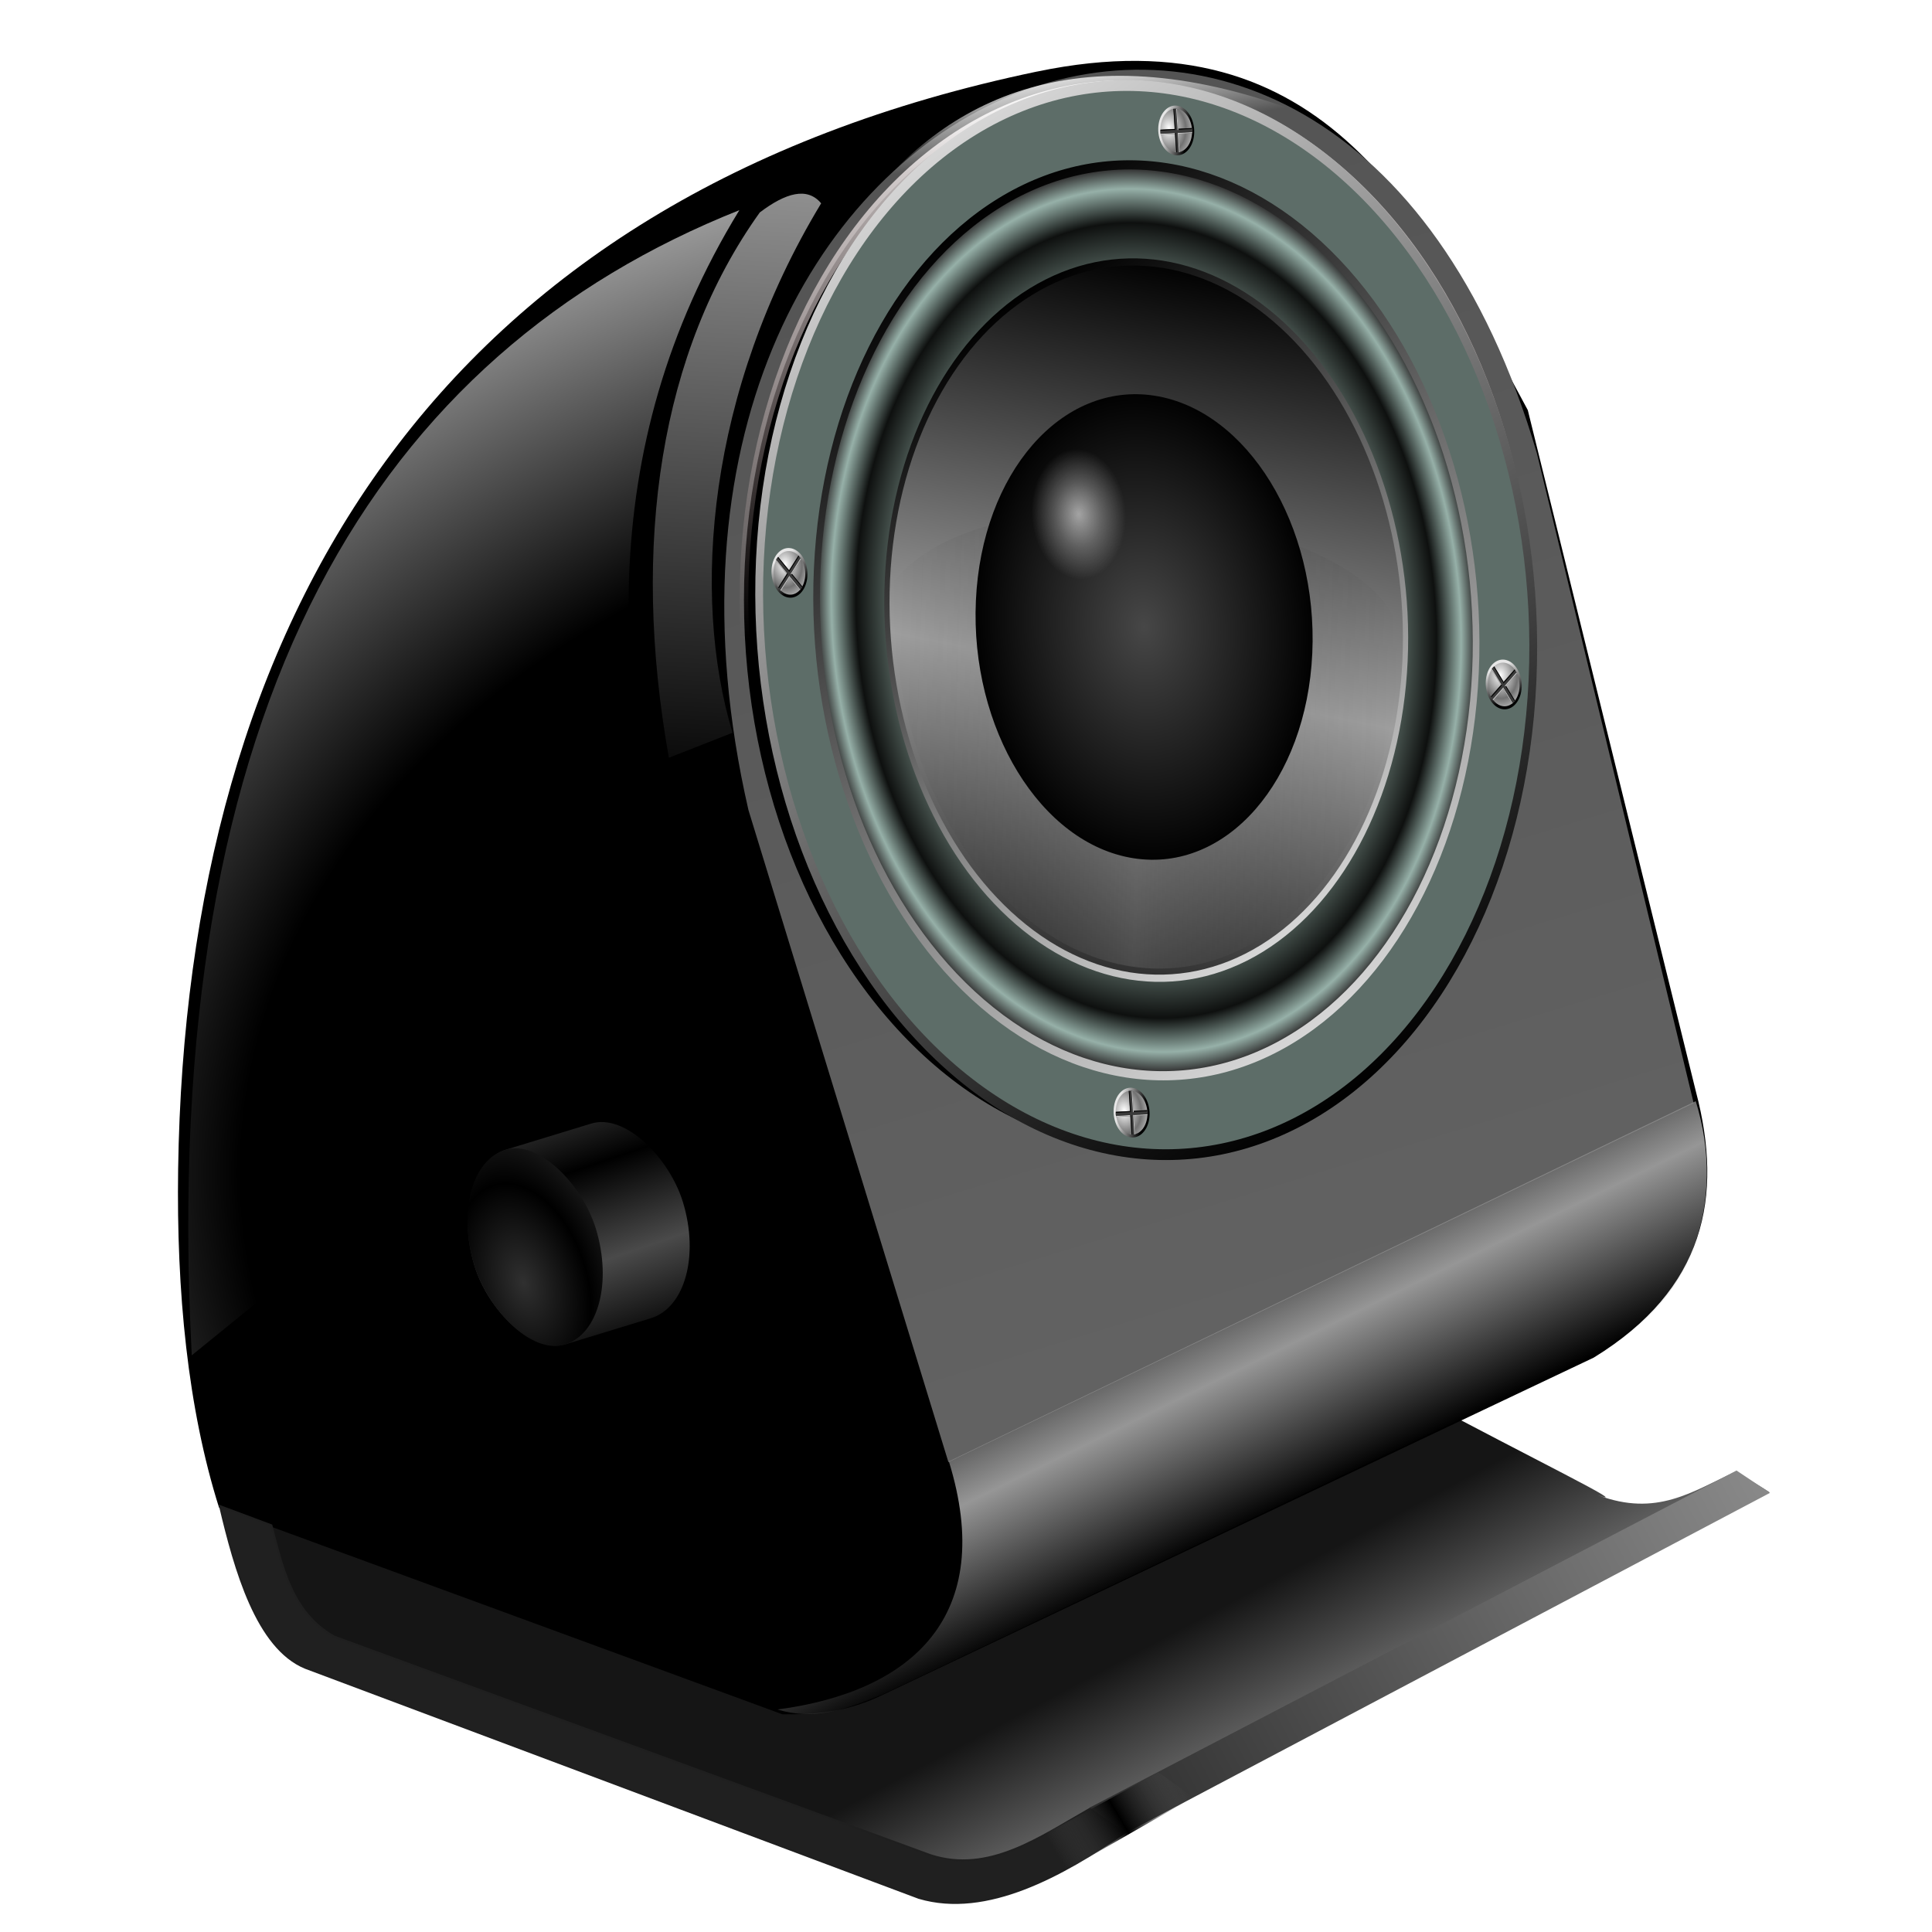 <?xml version="1.0" encoding="UTF-8" standalone="no"?>
<svg xmlns:dc="http://purl.org/dc/elements/1.1/" xmlns:cc="http://creativecommons.org/ns#" xmlns:rdf="http://www.w3.org/1999/02/22-rdf-syntax-ns#" xmlns:svg="http://www.w3.org/2000/svg" xmlns="http://www.w3.org/2000/svg" xmlns:xlink="http://www.w3.org/1999/xlink" xmlns:sodipodi="http://sodipodi.sourceforge.net/DTD/sodipodi-0.dtd" xmlns:inkscape="http://www.inkscape.org/namespaces/inkscape" sodipodi:docname="rhythmbox-playing.svg" inkscape:version="1.0 (4035a4f, 2020-05-01)" id="svg8" version="1.1" viewBox="0 0 67.469 67.469" height="255" width="255">
 <defs id="defs2">
  <linearGradient id="linearGradient3390" inkscape:collect="always">
   <stop id="stop3392" stop-color="#000000" stop-opacity="1"/>
   <stop id="stop3394" offset="1" stop-color="#5f5f5f" stop-opacity="0"/>
  </linearGradient>
  <linearGradient id="linearGradient3380" inkscape:collect="always">
   <stop id="stop3382" stop-color="#151515" stop-opacity="1"/>
   <stop id="stop3384" offset="1" stop-color="#5f5f5f" stop-opacity="1"/>
  </linearGradient>
  <linearGradient id="linearGradient3372" inkscape:collect="always">
   <stop id="stop3374" stop-color="#898989" stop-opacity="1"/>
   <stop id="stop3376" offset="1" stop-color="#2d2d2d" stop-opacity="1"/>
  </linearGradient>
  <linearGradient inkscape:collect="always" id="linearGradient3360">
   <stop id="stop3362" stop-color="#303030" stop-opacity="1"/>
   <stop offset="1" id="stop3364" stop-color="#000000" stop-opacity="1"/>
  </linearGradient>
  <linearGradient id="linearGradient3344" inkscape:collect="always">
   <stop id="stop3346" stop-color="#000000" stop-opacity="1"/>
   <stop id="stop3348" offset="1" stop-color="#4a4a4a" stop-opacity="1"/>
  </linearGradient>
  <linearGradient id="linearGradient3320" inkscape:collect="always">
   <stop id="stop3322" stop-color="#969696" stop-opacity="1"/>
   <stop id="stop3324" offset="1" stop-color="#969696" stop-opacity="0"/>
  </linearGradient>
  <linearGradient id="linearGradient3264" inkscape:collect="always">
   <stop id="stop3266" stop-color="#ffffff" stop-opacity="1"/>
   <stop id="stop3268" offset="1" stop-color="#ffffff" stop-opacity="0"/>
  </linearGradient>
  <linearGradient id="linearGradient3248">
   <stop id="stop3254" stop-color="#000000" stop-opacity="0"/>
   <stop id="stop3256" offset="1" stop-color="#000000" stop-opacity="1"/>
  </linearGradient>
  <linearGradient id="linearGradient3212" inkscape:collect="always">
   <stop id="stop3214" stop-color="#ffffff" stop-opacity="1"/>
   <stop id="stop3216" offset="1" stop-color="#dab8b8" stop-opacity="0"/>
  </linearGradient>
  <linearGradient id="linearGradient3194" inkscape:collect="always">
   <stop id="stop3196" stop-color="#535353" stop-opacity="1"/>
   <stop id="stop3198" offset="1" stop-color="#626262" stop-opacity="1"/>
  </linearGradient>
  <linearGradient id="linearGradient3184" inkscape:collect="always">
   <stop id="stop3186" stop-color="#ffffff" stop-opacity="0.614"/>
   <stop id="stop3188" offset="1" stop-color="#ffffff" stop-opacity="0"/>
  </linearGradient>
  <linearGradient id="linearGradient3170">
   <stop id="stop3172" stop-color="#000000" stop-opacity="0"/>
   <stop offset="0.65" id="stop3180" stop-color="#ffffff" stop-opacity="0"/>
   <stop id="stop3174" offset="1" stop-color="#ffffff" stop-opacity="0.688"/>
  </linearGradient>
  <linearGradient y2="339.46" x2="514.86" y1="107.52" x1="508.95" gradientUnits="userSpaceOnUse" id="linearGradient3428" xlink:href="#linearGradient3212" inkscape:collect="always" gradientTransform="matrix(0.083,0,0,0.092,-2.707,219.035)"/>
  <linearGradient y2="399.67" x2="356.85" y1="555.37" x1="458.6" spreadMethod="reflect" gradientUnits="userSpaceOnUse" id="linearGradient3434" xlink:href="#linearGradient3248" inkscape:collect="always" gradientTransform="matrix(0.054,0,0,0.06,12.19,229.646)"/>
  <linearGradient y2="1040.3" x2="239.78" y1="1084.03" x1="241.11" spreadMethod="reflect" gradientUnits="userSpaceOnUse" id="linearGradient3450" xlink:href="#linearGradient3344" inkscape:collect="always"/>
  <radialGradient r="29.444" fy="1046.13" fx="292.78" cy="1046.13" cx="292.78" spreadMethod="reflect" gradientTransform="matrix(1,0,0,1.604,0,-637.063)" gradientUnits="userSpaceOnUse" id="radialGradient3452" xlink:href="#linearGradient3360" inkscape:collect="always"/>
  <linearGradient gradientTransform="matrix(0.075,0,0,0.075,1.539,221.735)" y2="928.59" x2="527.34" y1="945.92" x1="498.22" spreadMethod="reflect" gradientUnits="userSpaceOnUse" id="linearGradient3177" xlink:href="#linearGradient3390" inkscape:collect="always"/>
  <linearGradient gradientTransform="matrix(0.075,0,0,0.075,1.539,221.735)" y2="951.57" x2="491.02" y1="787.28" x1="796.48" gradientUnits="userSpaceOnUse" id="linearGradient3180" xlink:href="#linearGradient3372" inkscape:collect="always"/>
  <linearGradient gradientTransform="matrix(0.075,0,0,0.075,1.539,221.735)" y2="793.47" x2="602.52" y1="733.47" x1="573.1" spreadMethod="reflect" gradientUnits="userSpaceOnUse" id="linearGradient3187" xlink:href="#linearGradient3320" inkscape:collect="always"/>
  <linearGradient gradientTransform="matrix(0.075,0,0,0.075,1.539,221.735)" y2="170.51" x2="481.69" y1="132.62" x1="475.26" gradientUnits="userSpaceOnUse" id="linearGradient3204" xlink:href="#linearGradient3264" inkscape:collect="always"/>
  <linearGradient y2="678.04" x2="-274.24" y1="99" x1="-451.53" gradientTransform="matrix(0.075,0,0,0.075,65.414,224.75)" gradientUnits="userSpaceOnUse" id="linearGradient3210" xlink:href="#linearGradient3194" inkscape:collect="always"/>
  <linearGradient y2="469.07" x2="-521.61" y1="152.23" x1="-503.74" gradientTransform="matrix(0.075,0,0,0.075,66.129,222.766)" gradientUnits="userSpaceOnUse" id="linearGradient3213" xlink:href="#linearGradient3184" inkscape:collect="always"/>
  <radialGradient r="128.15" fy="551.42" fx="-483.41" cy="551.42" cx="-483.41" gradientTransform="matrix(0.379,-0.011,0.008,0.286,218.796,107.055)" gradientUnits="userSpaceOnUse" id="radialGradient3216" xlink:href="#linearGradient3170" inkscape:collect="always"/>
  <linearGradient gradientTransform="matrix(0.075,0,0,0.075,1.539,221.735)" y2="874.64" x2="629.89" y1="823.35" x1="602.68" gradientUnits="userSpaceOnUse" id="linearGradient3220" xlink:href="#linearGradient3380" inkscape:collect="always"/>
  <linearGradient id="linearGradient3894">
   <stop id="stop3896" stop-color="#000000" stop-opacity="1"/>
   <stop id="stop3898" offset="1" stop-color="#e7e7e7" stop-opacity="1"/>
  </linearGradient>
  <linearGradient id="linearGradient3884">
   <stop id="stop3886" stop-color="#ffffff" stop-opacity="1"/>
   <stop id="stop3888" offset="1" stop-color="#727272" stop-opacity="1"/>
  </linearGradient>
  <linearGradient id="linearGradient3828">
   <stop id="stop3830" stop-color="#ffffff" stop-opacity="0.596"/>
   <stop offset="0.5" id="stop3836" stop-color="#ffffff" stop-opacity="0.274"/>
   <stop id="stop3832" offset="1" stop-color="#ffffff" stop-opacity="0"/>
  </linearGradient>
  <linearGradient id="linearGradient3818">
   <stop id="stop3820" stop-color="#474747" stop-opacity="1"/>
   <stop id="stop3822" offset="1" stop-color="#000000" stop-opacity="1"/>
  </linearGradient>
  <linearGradient id="linearGradient3801">
   <stop id="stop3803" stop-color="#9e9e9e" stop-opacity="1"/>
   <stop offset="1" id="stop3805" stop-color="#000000" stop-opacity="0"/>
  </linearGradient>
  <linearGradient id="linearGradient3787">
   <stop id="stop3789" stop-color="#9e9e9e" stop-opacity="1"/>
   <stop id="stop3791" offset="1" stop-color="#000000" stop-opacity="1"/>
  </linearGradient>
  <linearGradient id="linearGradient3773">
   <stop id="stop3775" stop-color="#5f6f6a" stop-opacity="1"/>
   <stop offset="0.783" id="stop3880" stop-color="#4b5853" stop-opacity="1"/>
   <stop offset="0.881" id="stop3783" stop-color="#0e100f" stop-opacity="1"/>
   <stop offset="0.956" id="stop3781" stop-color="#96b0a8" stop-opacity="1"/>
   <stop id="stop3777" offset="1" stop-color="#333333" stop-opacity="1"/>
  </linearGradient>
  <linearGradient id="linearGradient3757">
   <stop id="stop3759" stop-color="#000000" stop-opacity="1"/>
   <stop id="stop3761" offset="1" stop-color="#d9d9d9" stop-opacity="1"/>
  </linearGradient>
  <linearGradient gradientUnits="userSpaceOnUse" y2="81.17" x2="225.75" y1="815.69" x1="681.68" id="linearGradient3763" xlink:href="#linearGradient3757" inkscape:collect="always"/>
  <radialGradient gradientTransform="matrix(0.989,-0.015,0.015,0.981,-1.699,15.335)" gradientUnits="userSpaceOnUse" r="425.81" fy="455.57" fx="453" cy="455.57" cx="453" id="radialGradient3779" xlink:href="#linearGradient3773" inkscape:collect="always"/>
  <linearGradient spreadMethod="reflect" gradientUnits="userSpaceOnUse" y2="882.06" x2="431.39" y1="383.22" x1="444.16" id="linearGradient3793" xlink:href="#linearGradient3787" inkscape:collect="always"/>
  <radialGradient gradientUnits="userSpaceOnUse" r="163.14" fy="474.86" fx="452.29" cy="474.86" cx="452.29" id="radialGradient3824" xlink:href="#linearGradient3818" inkscape:collect="always"/>
  <radialGradient gradientUnits="userSpaceOnUse" r="48.587" fy="375.55" fx="437.28" cy="375.55" cx="437.28" id="radialGradient3834" xlink:href="#linearGradient3828" inkscape:collect="always"/>
  <filter height="1.216" y="-0.108" width="1.216" x="-0.108" id="filter3874" inkscape:collect="always">
   <feGaussianBlur id="feGaussianBlur3876" inkscape:collect="always"/>
  </filter>
  <linearGradient gradientTransform="matrix(0,0.652,-0.652,0,749.969,160.279)" y2="882.06" x2="431.39" y1="457.59" x1="424.59" spreadMethod="reflect" gradientUnits="userSpaceOnUse" id="linearGradient3878" xlink:href="#linearGradient3801" inkscape:collect="always"/>
  <radialGradient r="90.03" fy="-7.942" fx="-59.52" cy="-7.942" cx="-59.52" spreadMethod="reflect" gradientUnits="userSpaceOnUse" id="radialGradient3936" xlink:href="#linearGradient3884" inkscape:collect="always"/>
  <linearGradient y2="-25.975" x2="-86.7" y1="72.39" x1="3.732" gradientUnits="userSpaceOnUse" id="linearGradient3938" xlink:href="#linearGradient3894" inkscape:collect="always"/>
  <radialGradient r="90.03" fy="-7.942" fx="-59.52" cy="-7.942" cx="-59.52" spreadMethod="reflect" gradientUnits="userSpaceOnUse" id="radialGradient3960" xlink:href="#linearGradient3884" inkscape:collect="always"/>
  <radialGradient r="90.03" fy="-7.942" fx="-59.52" cy="-7.942" cx="-59.52" spreadMethod="reflect" gradientUnits="userSpaceOnUse" id="radialGradient3984" xlink:href="#linearGradient3884" inkscape:collect="always"/>
  <radialGradient r="90.03" fy="-7.942" fx="-59.52" cy="-7.942" cx="-59.52" spreadMethod="reflect" gradientUnits="userSpaceOnUse" id="radialGradient4008" xlink:href="#linearGradient3884" inkscape:collect="always"/>
  <linearGradient inkscape:collect="always" xlink:href="#linearGradient3757" id="linearGradient2013" gradientUnits="userSpaceOnUse" x1="681.68" y1="815.69" x2="225.75" y2="81.17"/>
  <linearGradient inkscape:collect="always" xlink:href="#linearGradient3757" id="linearGradient2015" gradientUnits="userSpaceOnUse" x1="681.68" y1="815.69" x2="225.75" y2="81.17"/>
  <linearGradient inkscape:collect="always" xlink:href="#linearGradient3894" id="linearGradient2017" gradientUnits="userSpaceOnUse" x1="3.732" y1="72.39" x2="-86.7" y2="-25.975"/>
  <linearGradient inkscape:collect="always" xlink:href="#linearGradient3894" id="linearGradient2019" gradientUnits="userSpaceOnUse" x1="3.732" y1="72.39" x2="-86.7" y2="-25.975"/>
  <linearGradient inkscape:collect="always" xlink:href="#linearGradient3894" id="linearGradient2021" gradientUnits="userSpaceOnUse" x1="3.732" y1="72.39" x2="-86.7" y2="-25.975"/>
 </defs>
 <sodipodi:namedview inkscape:document-rotation="0" inkscape:window-maximized="1" inkscape:window-y="0" inkscape:window-x="0" inkscape:window-height="1056" inkscape:window-width="1920" inkscape:snap-global="false" inkscape:snap-nodes="false" inkscape:object-nodes="false" inkscape:snap-others="false" inkscape:snap-grids="false" inkscape:snap-to-guides="false" units="px" showgrid="false" inkscape:current-layer="layer1" inkscape:document-units="mm" inkscape:cy="127.5" inkscape:cx="127.5" inkscape:zoom="3.4823529" inkscape:pageshadow="2" inkscape:pageopacity="0" borderopacity="1.0" bordercolor="#666666" pagecolor="#ff0000" id="base"/>
 <g transform="translate(0,-229.531)" id="layer1" inkscape:groupmode="layer" inkscape:label="Layer 1">
  <path inkscape:connector-curvature="0" sodipodi:nodetypes="ccccccccc" id="path3368" d="m 9.475,282.8 c 0.377,1.404 0.69,3.027 2.182,3.881 l 20.829,7.637 c 2.042,0.669 5.081,0.425 6.671,-0.795 L 61.79,281.641 c -0.33,-0.225 -0.896,-0.539 -1.177,-0.719 -1.525,0.697 -2.754,1.596 -4.815,0.822 2.625,0.94 -14.43,-6.99 -14.956,-9.219 z" fill="url(#linearGradient3220)" fill-rule="evenodd" stroke="none" fill-opacity="1" stroke-width="0.265"/>
  <path inkscape:connector-curvature="0" d="m 36.214,232.03 c -21.006,4.375 -29.711,19.207 -29.993,38.325 -0.063,4.29 0.338,8.373 1.428,11.823 l 19.678,7.221 c 1.19,0.004 2.267,-0.072 3.571,-0.714 l 24.757,-11.743 c 3.891,-2.39 4.533,-5.628 3.571,-9.284 l -5.872,-23.804 c -3.618,-6.69 -6.982,-13.938 -17.139,-11.823 z" id="path2396" sodipodi:nodetypes="csccccccs" fill="#000000" fill-rule="evenodd" stroke="none" fill-opacity="1" stroke-width="0.265"/>
  <path inkscape:connector-curvature="0" d="m 25.82,236.87 c -5.115,8.354 -4.548,17.165 -1.825,25.947 L 6.697,276.861 C 5.487,253.785 13.353,241.832 25.82,236.87 Z" id="path3168" sodipodi:nodetypes="cccc" fill="url(#radialGradient3216)" fill-rule="evenodd" stroke="none" fill-opacity="1" stroke-width="0.265"/>
  <path inkscape:connector-curvature="0" d="m 26.534,236.949 c 0.907,-0.686 1.658,-0.899 2.142,-0.317 -3.963,6.55 -4.548,13.663 -3.095,18.488 l -2.222,0.873 c -1.34,-7.496 -0.283,-14.212 3.174,-19.043 z" id="path3182" sodipodi:nodetypes="ccccc" fill="url(#linearGradient3213)" fill-rule="evenodd" stroke="none" fill-opacity="1" stroke-width="0.265"/>
  <path inkscape:connector-curvature="0" d="m 26.137,257.818 6.983,22.773 26.026,-12.537 -5.475,-22.693 C 46.601,221.261 20.277,232.277 26.137,257.818 Z" id="path3192" sodipodi:nodetypes="ccccc" fill="url(#linearGradient3210)" fill-rule="evenodd" stroke="none" fill-opacity="1" stroke-width="0.265"/>
  <ellipse ry="18.607" rx="13.742" cy="249.28" cx="39.748" id="path3202" transform="matrix(0.999,0.046,0,1,0,0)" stroke-dasharray="none" stroke-opacity="1" fill="#000000" stroke="url(#linearGradient3428)" stroke-linejoin="round" fill-opacity="1" stroke-linecap="round" stroke-width="0.302" stroke-miterlimit="4"/>
  <ellipse ry="12.08" rx="8.92" cy="249.28" cx="39.748" id="path3246" transform="matrix(0.999,0.046,0,1,0,0)" stroke-dasharray="none" stroke-opacity="1" fill="none" stroke="url(#linearGradient3434)" stroke-linejoin="round" stroke-linecap="round" stroke-width="1.508" stroke-miterlimit="4"/>
  <path inkscape:connector-curvature="0" d="m 29.946,237.505 c 2.809,-4.049 7.321,-6.598 14.838,-3.967" id="path3262" sodipodi:nodetypes="cc" stroke-dasharray="none" stroke-opacity="1" fill="none" stroke="url(#linearGradient3204)" stroke-linejoin="miter" stroke-linecap="round" stroke-width="0.573" stroke-miterlimit="4"/>
  <path inkscape:connector-curvature="0" d="m 33.136,280.565 c 1.67,5.4 -1.284,8.046 -5.985,8.665 1.252,0.379 2.294,0.038 3.689,-0.534 l 24.482,-11.662 c 3.921,-1.767 4.948,-5.665 3.896,-9.048 z" id="path3318" sodipodi:nodetypes="cccccc" fill="url(#linearGradient3187)" fill-rule="evenodd" stroke="none" fill-opacity="1" stroke-width="0.265"/>
  <g id="g3352" transform="matrix(-0.072,0.022,-0.022,-0.072,62.261,342.833)">
   <rect ry="47.22" rx="30.03" y="1007.92" x="211.11" height="94.44" width="101.11" id="rect3330" fill="url(#linearGradient3450)" stroke="none" fill-opacity="1"/>
   <rect id="rect3332" width="58.889" height="94.44" x="253.33" y="1007.92" rx="29.444" ry="47.22" fill="url(#radialGradient3452)" stroke="none" fill-opacity="1"/>
  </g>
  <path inkscape:connector-curvature="0" d="m 9.475,282.8 c 0.377,1.404 0.69,3.027 2.182,3.881 l 20.829,7.637 c 2.042,0.669 3.825,-0.625 5.594,-1.627 l 1.195,0.84 c -2.161,1.479 -4.812,2.975 -7.185,2.274 L 10.664,287.771 c -1.689,-0.696 -2.45,-3.41 -2.976,-5.639 z" id="path3366" sodipodi:nodetypes="ccccccccc" stroke-opacity="1" fill="#202020" fill-rule="evenodd" stroke="#1f1f1f" stroke-linejoin="miter" fill-opacity="1" stroke-linecap="butt" stroke-width="0.075"/>
  <path inkscape:connector-curvature="0" d="m 38.056,292.654 1.266,0.891 22.49,-11.881 -1.17,-0.78 z" id="path3370" sodipodi:nodetypes="ccccc" fill="url(#linearGradient3180)" fill-rule="evenodd" stroke="none" fill-opacity="1" stroke-width="0.265"/>
  <path inkscape:connector-curvature="0" d="m 36.523,293.563 3.938,-2.137 1.207,0.871 -4.452,2.553 z" id="path3388" fill="url(#linearGradient3177)" fill-rule="evenodd" stroke="none" fill-opacity="1" stroke-width="0.265"/>
  <g id="g2011" transform="matrix(0.032,0.005,-0.002,0.044,26.443,228.876)">
   <circle id="path2987" cx="453" cy="455.57" r="421.56" stroke-dasharray="none" stroke-opacity="1" fill="#5d6d68" stroke="url(#linearGradient2013)" fill-opacity="1" stroke-linecap="round" stroke-width="8.5" stroke-miterlimit="4"/>
   <circle transform="matrix(-0.852,0,0,-0.852,839.114,843.871)" id="path3765" cx="453" cy="455.57" r="421.56" stroke-dasharray="none" stroke-opacity="1" fill="url(#radialGradient3779)" stroke="url(#linearGradient2015)" fill-opacity="1" stroke-linecap="round" stroke-width="8.5" stroke-miterlimit="4"/>
   <circle id="path3769" transform="matrix(-0.67,0,0,-0.67,756.52,760.809)" cx="453" cy="455.57" r="421.56" stroke-dasharray="none" stroke-opacity="1" fill="url(#linearGradient3793)" stroke="url(#linearGradient3763)" fill-opacity="1" stroke-linecap="round" stroke-width="8.5" stroke-miterlimit="4"/>
   <path sodipodi:nodetypes="sccs" inkscape:connector-curvature="0" id="path3795" d="m 453.003,730.37 c -151.767,0 -274.799,-123.031 -274.799,-274.799 110.604,-118.505 581.146,-110.329 549.597,0 0,151.767 -123.032,274.799 -274.799,274.799 z" opacity="0.215" fill="url(#linearGradient3878)" stroke="none" fill-opacity="1"/>
   <circle transform="matrix(1.152,0,0,1.152,-70.002,-85.788)" id="path3808" cx="452.29" cy="474.86" r="159.34" fill="url(#radialGradient3824)" stroke="none" fill-opacity="1"/>
   <circle transform="matrix(1.057,0,0,1.057,-87.55,-16.585)" id="path3826" cx="437.28" cy="375.55" r="48.587" fill="url(#radialGradient3834)" filter="url(#filter3874)" stroke="none" fill-opacity="1"/>
   <g transform="matrix(0.165,-0.121,0.121,0.165,464.162,59.357)" id="g3925">
    <circle id="path3882" cx="-30.01" cy="18.288" r="90.03" stroke-dasharray="none" fill="url(#radialGradient3936)" stroke="url(#linearGradient2017)" fill-opacity="1" stroke-width="11.6" stroke-miterlimit="4"/>
    <g id="g3916" transform="rotate(27.806,-30.055,18.582)">
     <rect rx="0.925" ry="9.647" y="12.358" x="-114.96" height="19.294" width="169.06" id="rect3902" fill="#3a3a3a" stroke="none" fill-opacity="1"/>
     <path sodipodi:nodetypes="cc" inkscape:connector-curvature="0" id="path3904" d="M -113.978,14.536 53.868,13.611" stroke-dasharray="none" stroke-opacity="1" fill="none" stroke="#000000" stroke-linejoin="miter" stroke-linecap="butt" stroke-width="3.8" stroke-miterlimit="4"/>
     <path d="M -113.978,29.563 53.636,29.332" id="path3906" inkscape:connector-curvature="0" sodipodi:nodetypes="cc" stroke-dasharray="none" stroke-opacity="1" fill="none" stroke="#cccccc" stroke-linejoin="miter" stroke-linecap="butt" stroke-width="3.8" stroke-miterlimit="4"/>
     <rect transform="rotate(-90)" id="rect3908" width="169.06" height="19.294" x="-103.07" y="-38.23" ry="9.647" rx="0.925" fill="#3a3a3a" stroke="none" fill-opacity="1"/>
     <path d="M -35.141,102.389 -36.066,-65.457" id="path3910" inkscape:connector-curvature="0" sodipodi:nodetypes="cc" stroke-dasharray="none" stroke-opacity="1" fill="none" stroke="#000000" stroke-linejoin="miter" stroke-linecap="butt" stroke-width="3.8" stroke-miterlimit="4"/>
     <path sodipodi:nodetypes="cc" inkscape:connector-curvature="0" id="path3912" d="M -20.807,102.62 -21.038,-64.994" stroke-dasharray="none" stroke-opacity="1" fill="none" stroke="#cccccc" stroke-linejoin="miter" stroke-linecap="butt" stroke-width="3.8" stroke-miterlimit="4"/>
     <rect id="rect3914" width="169.06" height="10.971" x="-114.96" y="16.751" ry="5.485" rx="0.925" fill="#3a3a3a" stroke="none" fill-opacity="1"/>
    </g>
   </g>
   <g id="g3940" transform="matrix(0.202,0.031,-0.031,0.202,70.72,459.502)">
    <circle id="path3942" cx="-30.01" cy="18.288" r="90.03" stroke-dasharray="none" fill="url(#radialGradient3960)" stroke="url(#linearGradient2019)" fill-opacity="1" stroke-width="11.6" stroke-miterlimit="4"/>
    <g transform="rotate(27.806,-30.055,18.582)" id="g3944">
     <rect id="rect3946" width="169.06" height="19.294" x="-114.96" y="12.358" ry="9.647" rx="0.925" fill="#3a3a3a" stroke="none" fill-opacity="1"/>
     <path d="M -113.978,14.536 53.868,13.611" id="path3948" inkscape:connector-curvature="0" sodipodi:nodetypes="cc" stroke-dasharray="none" stroke-opacity="1" fill="none" stroke="#000000" stroke-linejoin="miter" stroke-linecap="butt" stroke-width="3.8" stroke-miterlimit="4"/>
     <path sodipodi:nodetypes="cc" inkscape:connector-curvature="0" id="path3950" d="M -113.978,29.563 53.636,29.332" stroke-dasharray="none" stroke-opacity="1" fill="none" stroke="#cccccc" stroke-linejoin="miter" stroke-linecap="butt" stroke-width="3.8" stroke-miterlimit="4"/>
     <rect rx="0.925" ry="9.647" y="-38.23" x="-103.07" height="19.294" width="169.06" id="rect3952" transform="rotate(-90)" fill="#3a3a3a" stroke="none" fill-opacity="1"/>
     <path sodipodi:nodetypes="cc" inkscape:connector-curvature="0" id="path3954" d="M -35.141,102.389 -36.066,-65.457" stroke-dasharray="none" stroke-opacity="1" fill="none" stroke="#000000" stroke-linejoin="miter" stroke-linecap="butt" stroke-width="3.8" stroke-miterlimit="4"/>
     <path d="M -20.807,102.62 -21.038,-64.994" id="path3956" inkscape:connector-curvature="0" sodipodi:nodetypes="cc" stroke-dasharray="none" stroke-opacity="1" fill="none" stroke="#cccccc" stroke-linejoin="miter" stroke-linecap="butt" stroke-width="3.8" stroke-miterlimit="4"/>
     <rect rx="0.925" ry="5.485" y="16.751" x="-114.96" height="10.971" width="169.06" id="rect3958" fill="#3a3a3a" stroke="none" fill-opacity="1"/>
    </g>
   </g>
   <g transform="matrix(0.195,0.062,-0.062,0.195,850.562,460.562)" id="g3964">
    <circle id="path3966" cx="-30.01" cy="18.288" r="90.03" stroke-dasharray="none" fill="url(#radialGradient3984)" stroke="url(#linearGradient2021)" fill-opacity="1" stroke-width="11.6" stroke-miterlimit="4"/>
    <g id="g3968" transform="rotate(27.806,-30.055,18.582)">
     <rect rx="0.925" ry="9.647" y="12.358" x="-114.96" height="19.294" width="169.06" id="rect3970" fill="#3a3a3a" stroke="none" fill-opacity="1"/>
     <path sodipodi:nodetypes="cc" inkscape:connector-curvature="0" id="path3972" d="M -113.978,14.536 53.868,13.611" stroke-dasharray="none" stroke-opacity="1" fill="none" stroke="#000000" stroke-linejoin="miter" stroke-linecap="butt" stroke-width="3.8" stroke-miterlimit="4"/>
     <path d="M -113.978,29.563 53.636,29.332" id="path3974" inkscape:connector-curvature="0" sodipodi:nodetypes="cc" stroke-dasharray="none" stroke-opacity="1" fill="none" stroke="#cccccc" stroke-linejoin="miter" stroke-linecap="butt" stroke-width="3.8" stroke-miterlimit="4"/>
     <rect transform="rotate(-90)" id="rect3976" width="169.06" height="19.294" x="-103.07" y="-38.23" ry="9.647" rx="0.925" fill="#3a3a3a" stroke="none" fill-opacity="1"/>
     <path d="M -35.141,102.389 -36.066,-65.457" id="path3978" inkscape:connector-curvature="0" sodipodi:nodetypes="cc" stroke-dasharray="none" stroke-opacity="1" fill="none" stroke="#000000" stroke-linejoin="miter" stroke-linecap="butt" stroke-width="3.8" stroke-miterlimit="4"/>
     <path sodipodi:nodetypes="cc" inkscape:connector-curvature="0" id="path3980" d="M -20.807,102.62 -21.038,-64.994" stroke-dasharray="none" stroke-opacity="1" fill="none" stroke="#cccccc" stroke-linejoin="miter" stroke-linecap="butt" stroke-width="3.8" stroke-miterlimit="4"/>
     <rect id="rect3982" width="169.06" height="10.971" x="-114.96" y="16.751" ry="5.485" rx="0.925" fill="#3a3a3a" stroke="none" fill-opacity="1"/>
    </g>
   </g>
   <g id="g3988" transform="matrix(0.165,-0.121,0.121,0.165,464.162,838.85)">
    <circle id="path3990" cx="-30.01" cy="18.288" r="90.03" stroke-dasharray="none" fill="url(#radialGradient4008)" stroke="url(#linearGradient3938)" fill-opacity="1" stroke-width="11.6" stroke-miterlimit="4"/>
    <g transform="rotate(27.806,-30.055,18.582)" id="g3992">
     <rect id="rect3994" width="169.06" height="19.294" x="-114.96" y="12.358" ry="9.647" rx="0.925" fill="#3a3a3a" stroke="none" fill-opacity="1"/>
     <path d="M -113.978,14.536 53.868,13.611" id="path3996" inkscape:connector-curvature="0" sodipodi:nodetypes="cc" stroke-dasharray="none" stroke-opacity="1" fill="none" stroke="#000000" stroke-linejoin="miter" stroke-linecap="butt" stroke-width="3.8" stroke-miterlimit="4"/>
     <path sodipodi:nodetypes="cc" inkscape:connector-curvature="0" id="path3998" d="M -113.978,29.563 53.636,29.332" stroke-dasharray="none" stroke-opacity="1" fill="none" stroke="#cccccc" stroke-linejoin="miter" stroke-linecap="butt" stroke-width="3.8" stroke-miterlimit="4"/>
     <rect rx="0.925" ry="9.647" y="-38.23" x="-103.07" height="19.294" width="169.06" id="rect4000" transform="rotate(-90)" fill="#3a3a3a" stroke="none" fill-opacity="1"/>
     <path sodipodi:nodetypes="cc" inkscape:connector-curvature="0" id="path4002" d="M -35.141,102.389 -36.066,-65.457" stroke-dasharray="none" stroke-opacity="1" fill="none" stroke="#000000" stroke-linejoin="miter" stroke-linecap="butt" stroke-width="3.8" stroke-miterlimit="4"/>
     <path d="M -20.807,102.62 -21.038,-64.994" id="path4004" inkscape:connector-curvature="0" sodipodi:nodetypes="cc" stroke-dasharray="none" stroke-opacity="1" fill="none" stroke="#cccccc" stroke-linejoin="miter" stroke-linecap="butt" stroke-width="3.8" stroke-miterlimit="4"/>
     <rect rx="0.925" ry="5.485" y="16.751" x="-114.96" height="10.971" width="169.06" id="rect4006" fill="#3a3a3a" stroke="none" fill-opacity="1"/>
    </g>
   </g>
  </g>
 </g>
</svg>
